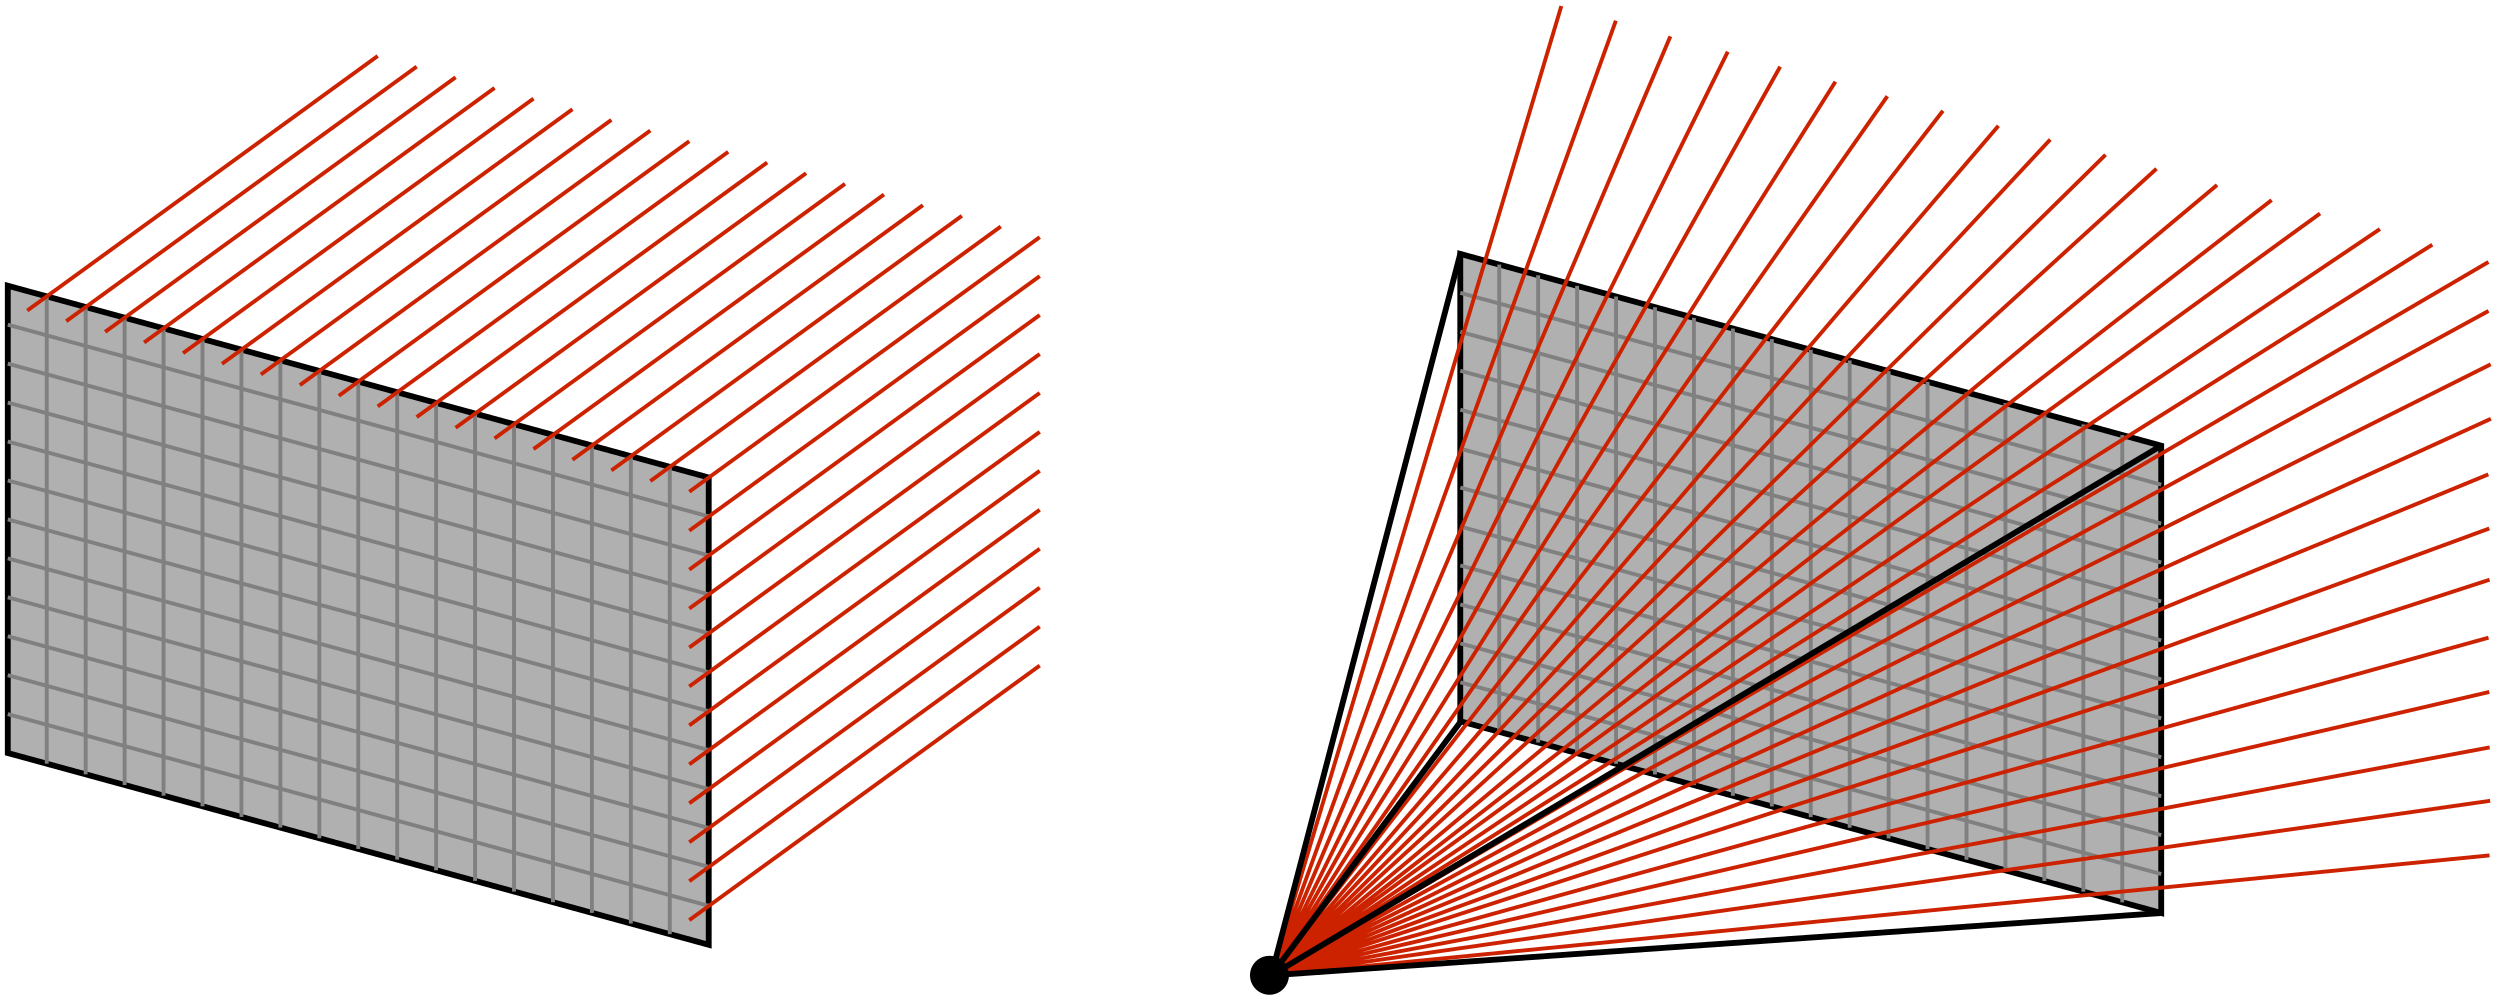 <svg viewBox="0 0 642 256" fill="none" stroke="currentColor">
<path stroke-width="1.5" fill="#b0b0b020" d="M2 73.382v120l180 49.245v-120L2 73.382z M375 65.21v120l180 49.245v-120L375 65.21z"/>
<path stroke="gray" d="M12 76.118v120M22 78.854v120M32 81.59v120M42 84.326v120M2 183.382l180 49.245M52 87.06v120M2 173.382l180 49.245M62 89.797v120M2 163.382l180 49.245M72 92.533v120m-70-59.15l180 49.244M82 95.27v120M2 143.382l180 49.245M92 98.005v120M2 133.382l180 49.245m-80-81.887v120M2 123.382l180 49.245m-70-69.15v120M2 113.38l180 49.245m-60-56.415v120M2 103.382l180 49.245m-50-43.68v120M2 93.383l180 49.245m-40-30.943v120M2 83.382l180 49.245m-30-18.207v120m10-117.264v120m10-117.264v120 M385 67.945v120M395 70.68v120m10-117.263v120m10-117.264v120m-40-20.943l180 49.245M425 78.89v120m-50-33.68l180 49.245M435 81.625v120m-60-46.415l180 49.245M445 84.36v120m-70-59.15l180 49.245M455 87.095v120m-80-71.885l180 49.245m-90-94.623v120m-90-84.622l180 49.245m-80-81.887v120M375 115.21l180 49.245m-70-69.15v120M375 105.21l180 49.245M495 98.04v120M375 95.21l180 49.245m-50-43.68v120M375 85.21l180 49.245m-40-30.945v120M375 75.21l180 49.245m-30-18.208v120m10-117.264v120m10-117.263v120"/>
<path stroke="#c20" d="M7 79.75l90-65.377M7 79.75l90-65.377M17 82.486l90-65.378M17 82.486l90-65.378M27 85.222l90-65.378M27 85.222l90-65.378M37 87.957l90-65.377M37 87.957l90-65.377M47 90.693l90-65.377M47 90.693l90-65.377M57 93.43l90-65.378M57 93.43l90-65.378M67 96.165l90-65.377M67 96.165l90-65.377M77 98.9l90-65.377M77 98.9l90-65.377m-80 68.114l90-65.377m-90 65.377l3.553-2.58L177 36.26m-80 68.113l90-65.377m-90 65.377l90-65.377m-80 68.112l90-65.377m-90 65.38l90-65.373m-80 68.114l90-65.377m-90 65.377l90-65.38m-80 68.11l90-65.375m-90 65.377l90-65.375m-80 68.113l90-65.376m-90 65.378l90-65.377m-80 68.113l90-65.377m-80 68.116l90-65.378m-80 68.116l90-65.377m-80 68.113l90-65.378m-90 75.38l90-65.378m-90 75.378l90-65.377m-90 75.378l90-65.376m-90 75.377l90-65.376m-90 75.377l90-65.376m-90 75.376l90-65.377m-90 75.38l90-65.378m-90 75.378l90-65.375m-90 75.378l90-65.376m-90 75.378l90-65.377m-90 75.378l90-65.376 M326.48 250.455l269.31-195.63m-269.31 195.63l74.474-248.91m-74.474 248.91L414.954 5.317M326.48 250.455L428.948 9.34M326.48 250.455L443.693 13.28M326.48 250.455L457.147 17.123M326.48 250.455L471.33 20.98M326.48 250.455L484.67 24.71 326.48 250.454zm0 0L498.948 28.45M326.48 250.455l186.715-218.15M326.48 250.455l200.015-214.62M326.48 250.455L540.7 39.75M326.48 250.455L553.79 43.33M326.48 250.455l242.857-202.94M326.48 250.455l256.87-199.07m-256.87 199.07l284.677-191.63M326.48 250.455L624.61 62.84M326.48 250.455l312.554-183.18M326.48 250.455L639.056 79.848M326.48 250.455L639.615 93.552M326.48 250.455l313.172-142.91M326.48 250.455l312.522-128.633M326.48 250.455l312.768-114.74M326.48 250.455L639.32 148.87M326.48 250.455l312.575-86.702M326.48 250.455l312.766-72.762M326.48 250.455l312.863-58.526M326.48 250.45l312.985-44.808m-312.985 44.81l312.83-30.79"/>
<path stroke-width="1.5" d="M555 234.455l-228.52 16L375 65.21 M555 114.455l-228.52 136 48.52-65"/>
<circle stroke="none" fill="currentColor" cx="326" cy="250.455" r="5"/>
</svg>
